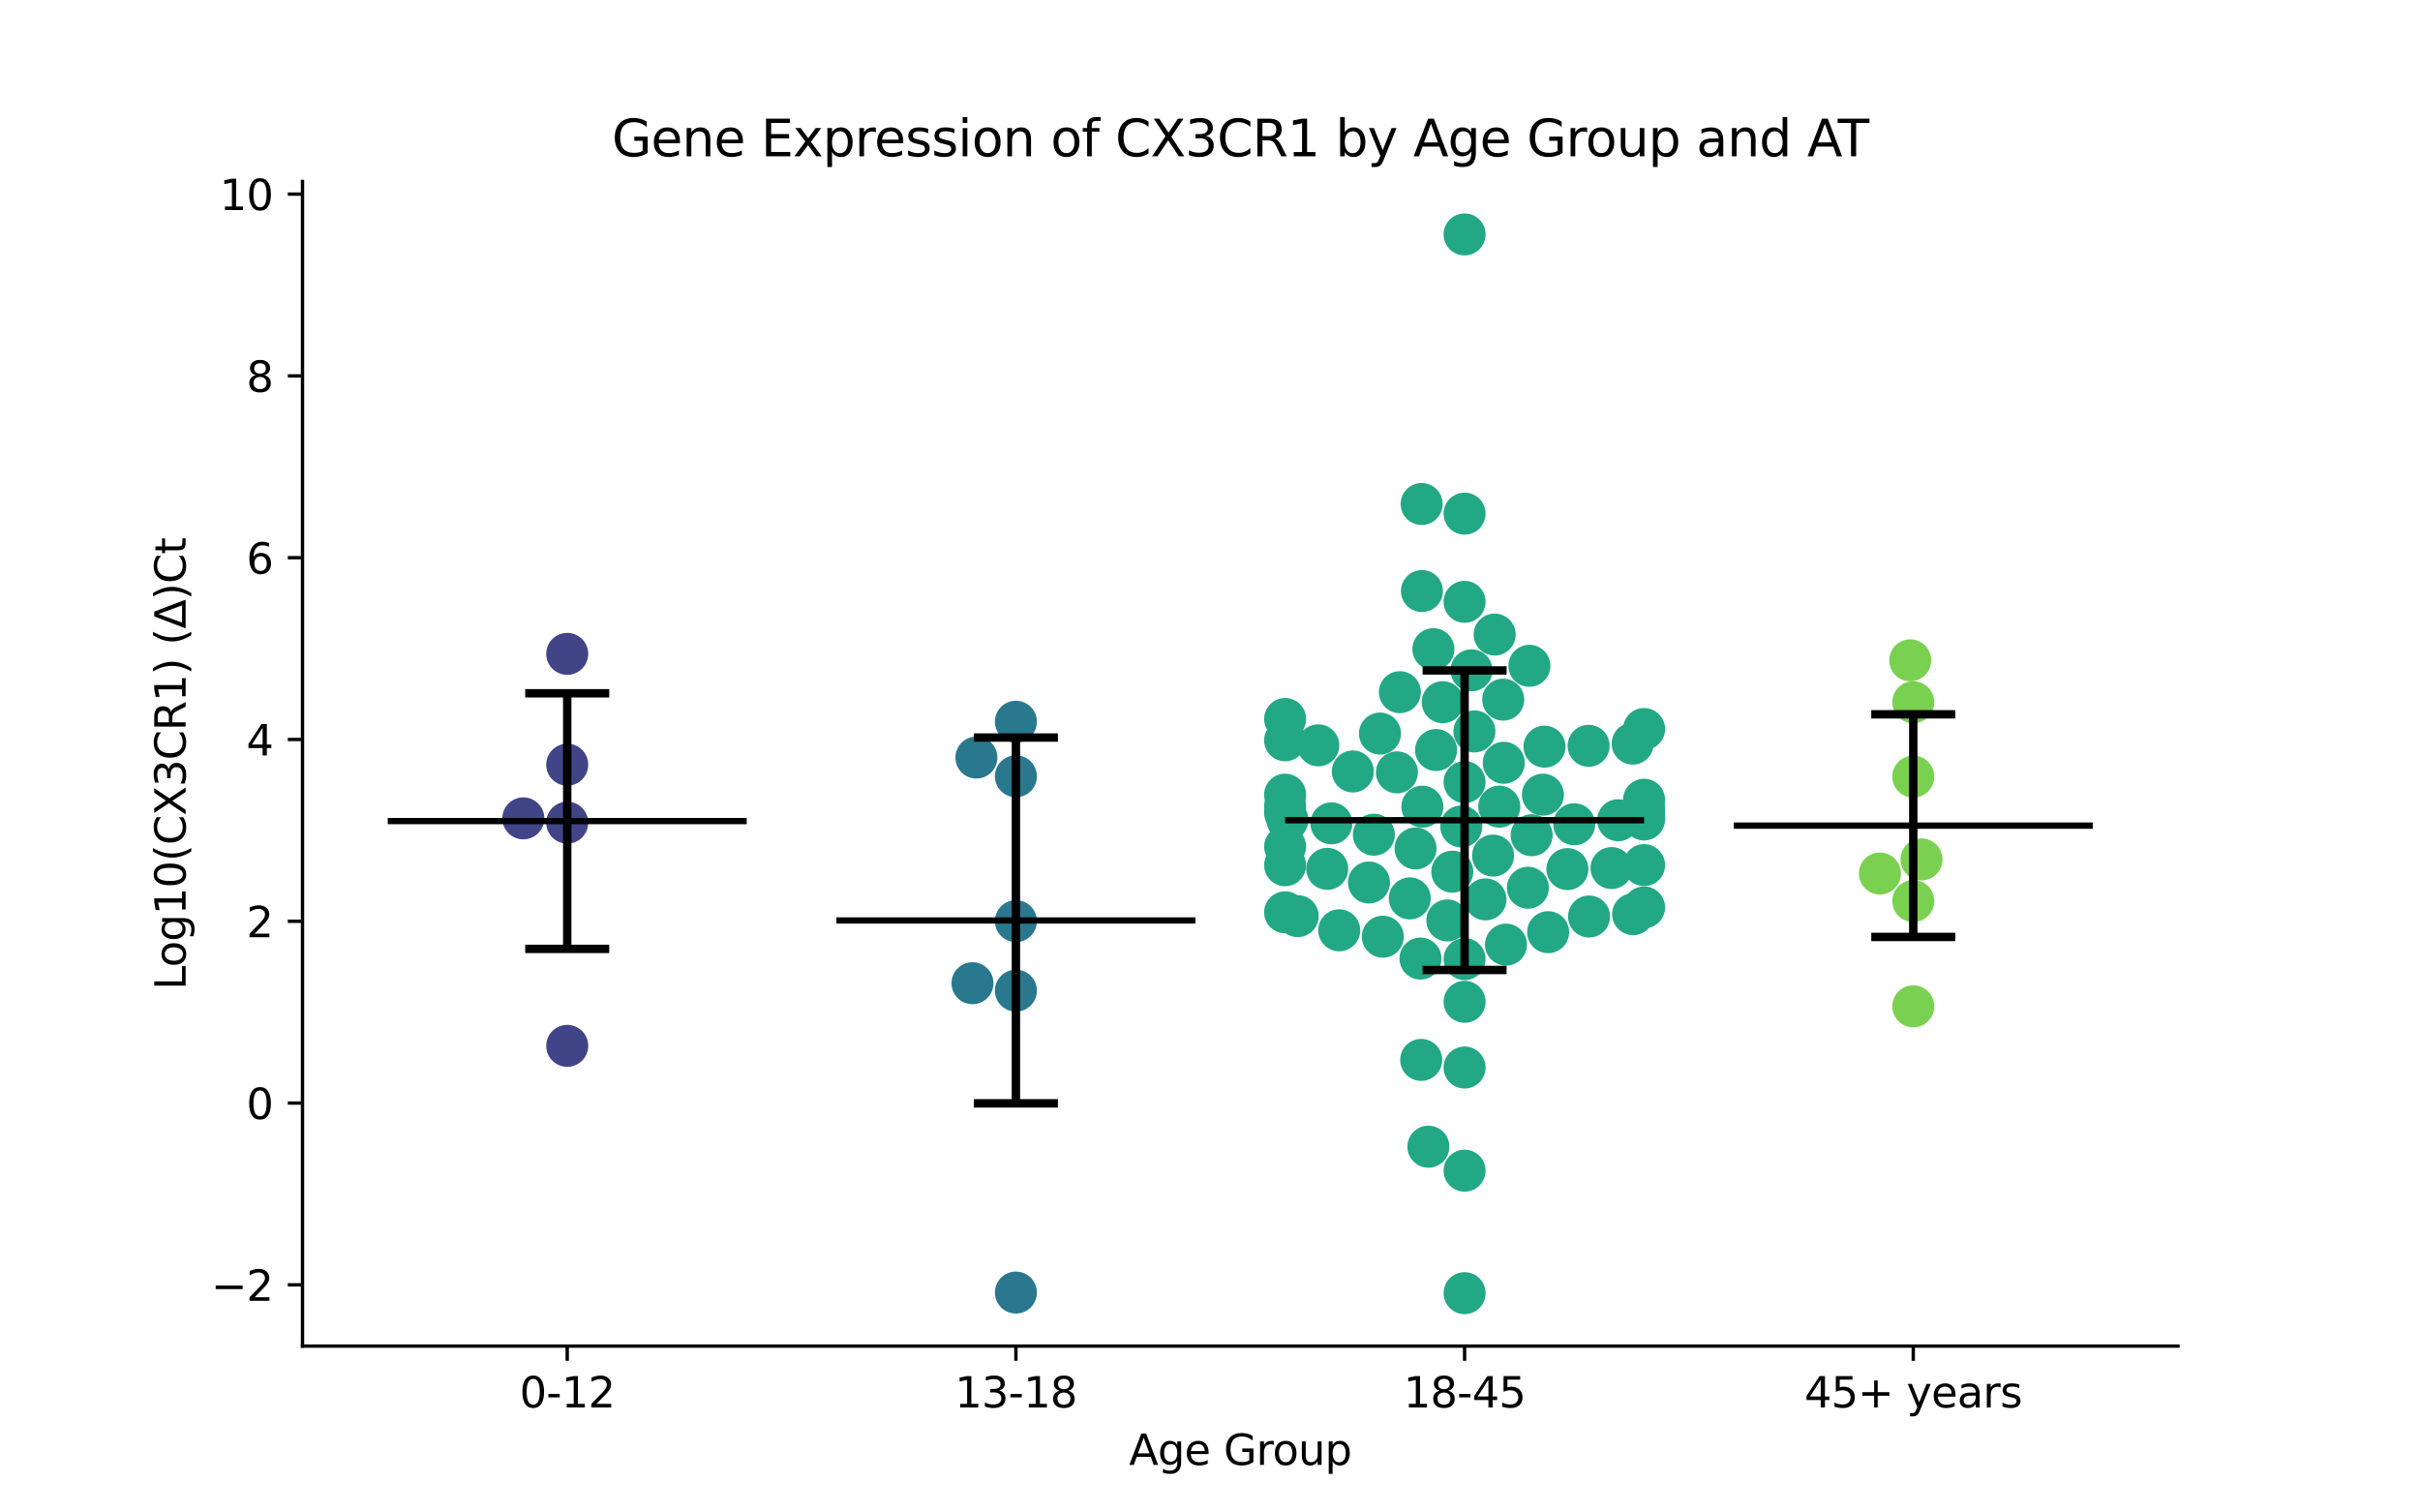 <?xml version="1.0" encoding="utf-8" standalone="no"?>
<!DOCTYPE svg PUBLIC "-//W3C//DTD SVG 1.1//EN"
  "http://www.w3.org/Graphics/SVG/1.1/DTD/svg11.dtd">
<svg xmlns:xlink="http://www.w3.org/1999/xlink" width="576pt" height="360pt" viewBox="0 0 576 360" xmlns="http://www.w3.org/2000/svg" version="1.1">
 <defs>
  <style type="text/css">*{stroke-linejoin: round; stroke-linecap: butt}</style>
 </defs>
 <g id="figure_1">
  <g id="patch_1">
   <path d="M 0 360 
L 576 360 
L 576 0 
L 0 0 
z
" style="fill: #ffffff"/>
  </g>
  <g id="axes_1">
   <g id="patch_2">
    <path d="M 72 320.4 
L 518.4 320.4 
L 518.4 43.2 
L 72 43.2 
z
" style="fill: #ffffff"/>
   </g>
   <g id="PathCollection_1">
    <defs>
     <path id="C0_0_4295d389d0" d="M 0 5 
C 1.326 5 2.598 4.473 3.536 3.536 
C 4.473 2.598 5 1.326 5 -0 
C 5 -1.326 4.473 -2.598 3.536 -3.536 
C 2.598 -4.473 1.326 -5 0 -5 
C -1.326 -5 -2.598 -4.473 -3.536 -3.536 
C -4.473 -2.598 -5 -1.326 -5 0 
C -5 1.326 -4.473 2.598 -3.536 3.536 
C -2.598 4.473 -1.326 5 0 5 
z
"/>
    </defs>
    <g clip-path="url(#p982d04ccb7)">
     <use xlink:href="#C0_0_4295d389d0" x="135.009" y="155.632" style="fill: #414487"/>
    </g>
    <g clip-path="url(#p982d04ccb7)">
     <use xlink:href="#C0_0_4295d389d0" x="135.009" y="195.805" style="fill: #414487"/>
    </g>
    <g clip-path="url(#p982d04ccb7)">
     <use xlink:href="#C0_0_4295d389d0" x="135.009" y="182.01" style="fill: #414487"/>
    </g>
    <g clip-path="url(#p982d04ccb7)">
     <use xlink:href="#C0_0_4295d389d0" x="124.563" y="194.786" style="fill: #414487"/>
    </g>
    <g clip-path="url(#p982d04ccb7)">
     <use xlink:href="#C0_0_4295d389d0" x="135.009" y="248.935" style="fill: #414487"/>
    </g>
   </g>
   <g id="PathCollection_2">
    <defs>
     <path id="C1_0_c0cb502e8e" d="M 0 5 
C 1.326 5 2.598 4.473 3.536 3.536 
C 4.473 2.598 5 1.326 5 -0 
C 5 -1.326 4.473 -2.598 3.536 -3.536 
C 2.598 -4.473 1.326 -5 0 -5 
C -1.326 -5 -2.598 -4.473 -3.536 -3.536 
C -4.473 -2.598 -5 -1.326 -5 0 
C -5 1.326 -4.473 2.598 -3.536 3.536 
C -2.598 4.473 -1.326 5 0 5 
z
"/>
    </defs>
    <g clip-path="url(#p982d04ccb7)">
     <use xlink:href="#C1_0_c0cb502e8e" x="241.803" y="184.77" style="fill: #2a788e"/>
    </g>
    <g clip-path="url(#p982d04ccb7)">
     <use xlink:href="#C1_0_c0cb502e8e" x="241.803" y="307.655" style="fill: #2a788e"/>
    </g>
    <g clip-path="url(#p982d04ccb7)">
     <use xlink:href="#C1_0_c0cb502e8e" x="241.803" y="219.25" style="fill: #2a788e"/>
    </g>
    <g clip-path="url(#p982d04ccb7)">
     <use xlink:href="#C1_0_c0cb502e8e" x="231.469" y="234.023" style="fill: #2a788e"/>
    </g>
    <g clip-path="url(#p982d04ccb7)">
     <use xlink:href="#C1_0_c0cb502e8e" x="241.803" y="235.794" style="fill: #2a788e"/>
    </g>
    <g clip-path="url(#p982d04ccb7)">
     <use xlink:href="#C1_0_c0cb502e8e" x="232.403" y="180.315" style="fill: #2a788e"/>
    </g>
    <g clip-path="url(#p982d04ccb7)">
     <use xlink:href="#C1_0_c0cb502e8e" x="241.803" y="171.789" style="fill: #2a788e"/>
    </g>
   </g>
   <g id="PathCollection_3">
    <defs>
     <path id="C2_0_1d113f0544" d="M 0 5 
C 1.326 5 2.598 4.473 3.536 3.536 
C 4.473 2.598 5 1.326 5 -0 
C 5 -1.326 4.473 -2.598 3.536 -3.536 
C 2.598 -4.473 1.326 -5 0 -5 
C -1.326 -5 -2.598 -4.473 -3.536 -3.536 
C -4.473 -2.598 -5 -1.326 -5 0 
C -5 1.326 -4.473 2.598 -3.536 3.536 
C -2.598 4.473 -1.326 5 0 5 
z
"/>
    </defs>
    <g clip-path="url(#p982d04ccb7)">
     <use xlink:href="#C2_0_1d113f0544" x="343.394" y="167.133" style="fill: #22a884"/>
    </g>
    <g clip-path="url(#p982d04ccb7)">
     <use xlink:href="#C2_0_1d113f0544" x="348.597" y="307.8" style="fill: #22a884"/>
    </g>
    <g clip-path="url(#p982d04ccb7)">
     <use xlink:href="#C2_0_1d113f0544" x="391.315" y="205.918" style="fill: #22a884"/>
    </g>
    <g clip-path="url(#p982d04ccb7)">
     <use xlink:href="#C2_0_1d113f0544" x="305.879" y="171.134" style="fill: #22a884"/>
    </g>
    <g clip-path="url(#p982d04ccb7)">
     <use xlink:href="#C2_0_1d113f0544" x="348.597" y="55.8" style="fill: #22a884"/>
    </g>
    <g clip-path="url(#p982d04ccb7)">
     <use xlink:href="#C2_0_1d113f0544" x="328.459" y="174.603" style="fill: #22a884"/>
    </g>
    <g clip-path="url(#p982d04ccb7)">
     <use xlink:href="#C2_0_1d113f0544" x="305.879" y="191.835" style="fill: #22a884"/>
    </g>
    <g clip-path="url(#p982d04ccb7)">
     <use xlink:href="#C2_0_1d113f0544" x="350.237" y="159.549" style="fill: #22a884"/>
    </g>
    <g clip-path="url(#p982d04ccb7)">
     <use xlink:href="#C2_0_1d113f0544" x="338.378" y="119.961" style="fill: #22a884"/>
    </g>
    <g clip-path="url(#p982d04ccb7)">
     <use xlink:href="#C2_0_1d113f0544" x="313.771" y="177.404" style="fill: #22a884"/>
    </g>
    <g clip-path="url(#p982d04ccb7)">
     <use xlink:href="#C2_0_1d113f0544" x="306.429" y="195.151" style="fill: #22a884"/>
    </g>
    <g clip-path="url(#p982d04ccb7)">
     <use xlink:href="#C2_0_1d113f0544" x="338.549" y="192.005" style="fill: #22a884"/>
    </g>
    <g clip-path="url(#p982d04ccb7)">
     <use xlink:href="#C2_0_1d113f0544" x="391.315" y="173.524" style="fill: #22a884"/>
    </g>
    <g clip-path="url(#p982d04ccb7)">
     <use xlink:href="#C2_0_1d113f0544" x="321.994" y="183.622" style="fill: #22a884"/>
    </g>
    <g clip-path="url(#p982d04ccb7)">
     <use xlink:href="#C2_0_1d113f0544" x="339.976" y="272.936" style="fill: #22a884"/>
    </g>
    <g clip-path="url(#p982d04ccb7)">
     <use xlink:href="#C2_0_1d113f0544" x="325.832" y="210.054" style="fill: #22a884"/>
    </g>
    <g clip-path="url(#p982d04ccb7)">
     <use xlink:href="#C2_0_1d113f0544" x="327.003" y="198.674" style="fill: #22a884"/>
    </g>
    <g clip-path="url(#p982d04ccb7)">
     <use xlink:href="#C2_0_1d113f0544" x="373.07" y="206.86" style="fill: #22a884"/>
    </g>
    <g clip-path="url(#p982d04ccb7)">
     <use xlink:href="#C2_0_1d113f0544" x="364.022" y="158.475" style="fill: #22a884"/>
    </g>
    <g clip-path="url(#p982d04ccb7)">
     <use xlink:href="#C2_0_1d113f0544" x="350.932" y="174.095" style="fill: #22a884"/>
    </g>
    <g clip-path="url(#p982d04ccb7)">
     <use xlink:href="#C2_0_1d113f0544" x="385.144" y="195.232" style="fill: #22a884"/>
    </g>
    <g clip-path="url(#p982d04ccb7)">
     <use xlink:href="#C2_0_1d113f0544" x="318.758" y="221.427" style="fill: #22a884"/>
    </g>
    <g clip-path="url(#p982d04ccb7)">
     <use xlink:href="#C2_0_1d113f0544" x="391.315" y="190.354" style="fill: #22a884"/>
    </g>
    <g clip-path="url(#p982d04ccb7)">
     <use xlink:href="#C2_0_1d113f0544" x="305.879" y="176.204" style="fill: #22a884"/>
    </g>
    <g clip-path="url(#p982d04ccb7)">
     <use xlink:href="#C2_0_1d113f0544" x="378.224" y="218.147" style="fill: #22a884"/>
    </g>
    <g clip-path="url(#p982d04ccb7)">
     <use xlink:href="#C2_0_1d113f0544" x="335.553" y="213.834" style="fill: #22a884"/>
    </g>
    <g clip-path="url(#p982d04ccb7)">
     <use xlink:href="#C2_0_1d113f0544" x="357.923" y="181.556" style="fill: #22a884"/>
    </g>
    <g clip-path="url(#p982d04ccb7)">
     <use xlink:href="#C2_0_1d113f0544" x="348.597" y="278.645" style="fill: #22a884"/>
    </g>
    <g clip-path="url(#p982d04ccb7)">
     <use xlink:href="#C2_0_1d113f0544" x="378.116" y="177.516" style="fill: #22a884"/>
    </g>
    <g clip-path="url(#p982d04ccb7)">
     <use xlink:href="#C2_0_1d113f0544" x="348.597" y="254.09" style="fill: #22a884"/>
    </g>
    <g clip-path="url(#p982d04ccb7)">
     <use xlink:href="#C2_0_1d113f0544" x="341.807" y="178.523" style="fill: #22a884"/>
    </g>
    <g clip-path="url(#p982d04ccb7)">
     <use xlink:href="#C2_0_1d113f0544" x="338.271" y="252.276" style="fill: #22a884"/>
    </g>
    <g clip-path="url(#p982d04ccb7)">
     <use xlink:href="#C2_0_1d113f0544" x="305.879" y="189.143" style="fill: #22a884"/>
    </g>
    <g clip-path="url(#p982d04ccb7)">
     <use xlink:href="#C2_0_1d113f0544" x="348.597" y="122.257" style="fill: #22a884"/>
    </g>
    <g clip-path="url(#p982d04ccb7)">
     <use xlink:href="#C2_0_1d113f0544" x="348.597" y="238.45" style="fill: #22a884"/>
    </g>
    <g clip-path="url(#p982d04ccb7)">
     <use xlink:href="#C2_0_1d113f0544" x="344.489" y="219.086" style="fill: #22a884"/>
    </g>
    <g clip-path="url(#p982d04ccb7)">
     <use xlink:href="#C2_0_1d113f0544" x="367.236" y="189.143" style="fill: #22a884"/>
    </g>
    <g clip-path="url(#p982d04ccb7)">
     <use xlink:href="#C2_0_1d113f0544" x="357.792" y="166.524" style="fill: #22a884"/>
    </g>
    <g clip-path="url(#p982d04ccb7)">
     <use xlink:href="#C2_0_1d113f0544" x="355.754" y="151.04" style="fill: #22a884"/>
    </g>
    <g clip-path="url(#p982d04ccb7)">
     <use xlink:href="#C2_0_1d113f0544" x="391.315" y="192.545" style="fill: #22a884"/>
    </g>
    <g clip-path="url(#p982d04ccb7)">
     <use xlink:href="#C2_0_1d113f0544" x="338.448" y="140.684" style="fill: #22a884"/>
    </g>
    <g clip-path="url(#p982d04ccb7)">
     <use xlink:href="#C2_0_1d113f0544" x="391.315" y="215.986" style="fill: #22a884"/>
    </g>
    <g clip-path="url(#p982d04ccb7)">
     <use xlink:href="#C2_0_1d113f0544" x="305.879" y="205.941" style="fill: #22a884"/>
    </g>
    <g clip-path="url(#p982d04ccb7)">
     <use xlink:href="#C2_0_1d113f0544" x="348.597" y="186.15" style="fill: #22a884"/>
    </g>
    <g clip-path="url(#p982d04ccb7)">
     <use xlink:href="#C2_0_1d113f0544" x="333.196" y="164.752" style="fill: #22a884"/>
    </g>
    <g clip-path="url(#p982d04ccb7)">
     <use xlink:href="#C2_0_1d113f0544" x="367.618" y="177.716" style="fill: #22a884"/>
    </g>
    <g clip-path="url(#p982d04ccb7)">
     <use xlink:href="#C2_0_1d113f0544" x="358.453" y="224.839" style="fill: #22a884"/>
    </g>
    <g clip-path="url(#p982d04ccb7)">
     <use xlink:href="#C2_0_1d113f0544" x="305.879" y="201.523" style="fill: #22a884"/>
    </g>
    <g clip-path="url(#p982d04ccb7)">
     <use xlink:href="#C2_0_1d113f0544" x="341.168" y="154.509" style="fill: #22a884"/>
    </g>
    <g clip-path="url(#p982d04ccb7)">
     <use xlink:href="#C2_0_1d113f0544" x="364.557" y="198.798" style="fill: #22a884"/>
    </g>
    <g clip-path="url(#p982d04ccb7)">
     <use xlink:href="#C2_0_1d113f0544" x="348.597" y="143.246" style="fill: #22a884"/>
    </g>
    <g clip-path="url(#p982d04ccb7)">
     <use xlink:href="#C2_0_1d113f0544" x="388.602" y="176.989" style="fill: #22a884"/>
    </g>
    <g clip-path="url(#p982d04ccb7)">
     <use xlink:href="#C2_0_1d113f0544" x="374.692" y="196.185" style="fill: #22a884"/>
    </g>
    <g clip-path="url(#p982d04ccb7)">
     <use xlink:href="#C2_0_1d113f0544" x="338.098" y="228.161" style="fill: #22a884"/>
    </g>
    <g clip-path="url(#p982d04ccb7)">
     <use xlink:href="#C2_0_1d113f0544" x="305.879" y="193.508" style="fill: #22a884"/>
    </g>
    <g clip-path="url(#p982d04ccb7)">
     <use xlink:href="#C2_0_1d113f0544" x="308.874" y="218.052" style="fill: #22a884"/>
    </g>
    <g clip-path="url(#p982d04ccb7)">
     <use xlink:href="#C2_0_1d113f0544" x="388.708" y="217.594" style="fill: #22a884"/>
    </g>
    <g clip-path="url(#p982d04ccb7)">
     <use xlink:href="#C2_0_1d113f0544" x="355.375" y="203.65" style="fill: #22a884"/>
    </g>
    <g clip-path="url(#p982d04ccb7)">
     <use xlink:href="#C2_0_1d113f0544" x="391.315" y="193.749" style="fill: #22a884"/>
    </g>
    <g clip-path="url(#p982d04ccb7)">
     <use xlink:href="#C2_0_1d113f0544" x="391.315" y="195.046" style="fill: #22a884"/>
    </g>
    <g clip-path="url(#p982d04ccb7)">
     <use xlink:href="#C2_0_1d113f0544" x="368.481" y="221.876" style="fill: #22a884"/>
    </g>
    <g clip-path="url(#p982d04ccb7)">
     <use xlink:href="#C2_0_1d113f0544" x="316.894" y="195.972" style="fill: #22a884"/>
    </g>
    <g clip-path="url(#p982d04ccb7)">
     <use xlink:href="#C2_0_1d113f0544" x="305.879" y="217.15" style="fill: #22a884"/>
    </g>
    <g clip-path="url(#p982d04ccb7)">
     <use xlink:href="#C2_0_1d113f0544" x="347.812" y="196.713" style="fill: #22a884"/>
    </g>
    <g clip-path="url(#p982d04ccb7)">
     <use xlink:href="#C2_0_1d113f0544" x="332.492" y="183.836" style="fill: #22a884"/>
    </g>
    <g clip-path="url(#p982d04ccb7)">
     <use xlink:href="#C2_0_1d113f0544" x="345.674" y="207.474" style="fill: #22a884"/>
    </g>
    <g clip-path="url(#p982d04ccb7)">
     <use xlink:href="#C2_0_1d113f0544" x="329.135" y="222.951" style="fill: #22a884"/>
    </g>
    <g clip-path="url(#p982d04ccb7)">
     <use xlink:href="#C2_0_1d113f0544" x="348.597" y="228.288" style="fill: #22a884"/>
    </g>
    <g clip-path="url(#p982d04ccb7)">
     <use xlink:href="#C2_0_1d113f0544" x="363.659" y="211.296" style="fill: #22a884"/>
    </g>
    <g clip-path="url(#p982d04ccb7)">
     <use xlink:href="#C2_0_1d113f0544" x="383.566" y="206.615" style="fill: #22a884"/>
    </g>
    <g clip-path="url(#p982d04ccb7)">
     <use xlink:href="#C2_0_1d113f0544" x="315.903" y="206.802" style="fill: #22a884"/>
    </g>
    <g clip-path="url(#p982d04ccb7)">
     <use xlink:href="#C2_0_1d113f0544" x="356.851" y="192.005" style="fill: #22a884"/>
    </g>
    <g clip-path="url(#p982d04ccb7)">
     <use xlink:href="#C2_0_1d113f0544" x="336.926" y="201.943" style="fill: #22a884"/>
    </g>
    <g clip-path="url(#p982d04ccb7)">
     <use xlink:href="#C2_0_1d113f0544" x="353.57" y="214.066" style="fill: #22a884"/>
    </g>
   </g>
   <g id="PathCollection_4">
    <defs>
     <path id="C3_0_ccc962a23f" d="M 0 5 
C 1.326 5 2.598 4.473 3.536 3.536 
C 4.473 2.598 5 1.326 5 -0 
C 5 -1.326 4.473 -2.598 3.536 -3.536 
C 2.598 -4.473 1.326 -5 0 -5 
C -1.326 -5 -2.598 -4.473 -3.536 -3.536 
C -4.473 -2.598 -5 -1.326 -5 0 
C -5 1.326 -4.473 2.598 -3.536 3.536 
C -2.598 4.473 -1.326 5 0 5 
z
"/>
    </defs>
    <g clip-path="url(#p982d04ccb7)">
     <use xlink:href="#C3_0_ccc962a23f" x="454.668" y="157.169" style="fill: #7ad151"/>
    </g>
    <g clip-path="url(#p982d04ccb7)">
     <use xlink:href="#C3_0_ccc962a23f" x="455.391" y="214.462" style="fill: #7ad151"/>
    </g>
    <g clip-path="url(#p982d04ccb7)">
     <use xlink:href="#C3_0_ccc962a23f" x="447.458" y="207.911" style="fill: #7ad151"/>
    </g>
    <g clip-path="url(#p982d04ccb7)">
     <use xlink:href="#C3_0_ccc962a23f" x="455.391" y="167.146" style="fill: #7ad151"/>
    </g>
    <g clip-path="url(#p982d04ccb7)">
     <use xlink:href="#C3_0_ccc962a23f" x="455.391" y="184.852" style="fill: #7ad151"/>
    </g>
    <g clip-path="url(#p982d04ccb7)">
     <use xlink:href="#C3_0_ccc962a23f" x="457.35" y="204.558" style="fill: #7ad151"/>
    </g>
    <g clip-path="url(#p982d04ccb7)">
     <use xlink:href="#C3_0_ccc962a23f" x="455.391" y="239.524" style="fill: #7ad151"/>
    </g>
   </g>
   <g id="matplotlib.axis_1">
    <g id="xtick_1">
     <g id="line2d_1">
      <defs>
       <path id="m6345588913" d="M 0 0 
L 0 3.5 
" style="stroke: #000000; stroke-width: 0.8"/>
      </defs>
      <g>
       <use xlink:href="#m6345588913" x="135.009" y="320.4" style="stroke: #000000; stroke-width: 0.8"/>
      </g>
     </g>
     <g id="text_1">
      <!-- 0-12 -->
      <g transform="translate(123.661 334.998) scale(0.1 -0.1)">
       <defs>
        <path id="DejaVuSans-30" d="M 2034 4250 
Q 1547 4250 1301 3770 
Q 1056 3291 1056 2328 
Q 1056 1369 1301 889 
Q 1547 409 2034 409 
Q 2525 409 2770 889 
Q 3016 1369 3016 2328 
Q 3016 3291 2770 3770 
Q 2525 4250 2034 4250 
z
M 2034 4750 
Q 2819 4750 3233 4129 
Q 3647 3509 3647 2328 
Q 3647 1150 3233 529 
Q 2819 -91 2034 -91 
Q 1250 -91 836 529 
Q 422 1150 422 2328 
Q 422 3509 836 4129 
Q 1250 4750 2034 4750 
z
" transform="scale(0.016)"/>
        <path id="DejaVuSans-2d" d="M 313 2009 
L 1997 2009 
L 1997 1497 
L 313 1497 
L 313 2009 
z
" transform="scale(0.016)"/>
        <path id="DejaVuSans-31" d="M 794 531 
L 1825 531 
L 1825 4091 
L 703 3866 
L 703 4441 
L 1819 4666 
L 2450 4666 
L 2450 531 
L 3481 531 
L 3481 0 
L 794 0 
L 794 531 
z
" transform="scale(0.016)"/>
        <path id="DejaVuSans-32" d="M 1228 531 
L 3431 531 
L 3431 0 
L 469 0 
L 469 531 
Q 828 903 1448 1529 
Q 2069 2156 2228 2338 
Q 2531 2678 2651 2914 
Q 2772 3150 2772 3378 
Q 2772 3750 2511 3984 
Q 2250 4219 1831 4219 
Q 1534 4219 1204 4116 
Q 875 4013 500 3803 
L 500 4441 
Q 881 4594 1212 4672 
Q 1544 4750 1819 4750 
Q 2544 4750 2975 4387 
Q 3406 4025 3406 3419 
Q 3406 3131 3298 2873 
Q 3191 2616 2906 2266 
Q 2828 2175 2409 1742 
Q 1991 1309 1228 531 
z
" transform="scale(0.016)"/>
       </defs>
       <use xlink:href="#DejaVuSans-30"/>
       <use xlink:href="#DejaVuSans-2d" x="63.623"/>
       <use xlink:href="#DejaVuSans-31" x="99.707"/>
       <use xlink:href="#DejaVuSans-32" x="163.33"/>
      </g>
     </g>
    </g>
    <g id="xtick_2">
     <g id="line2d_2">
      <g>
       <use xlink:href="#m6345588913" x="241.803" y="320.4" style="stroke: #000000; stroke-width: 0.8"/>
      </g>
     </g>
     <g id="text_2">
      <!-- 13-18 -->
      <g transform="translate(227.274 334.998) scale(0.1 -0.1)">
       <defs>
        <path id="DejaVuSans-33" d="M 2597 2516 
Q 3050 2419 3304 2112 
Q 3559 1806 3559 1356 
Q 3559 666 3084 287 
Q 2609 -91 1734 -91 
Q 1441 -91 1130 -33 
Q 819 25 488 141 
L 488 750 
Q 750 597 1062 519 
Q 1375 441 1716 441 
Q 2309 441 2620 675 
Q 2931 909 2931 1356 
Q 2931 1769 2642 2001 
Q 2353 2234 1838 2234 
L 1294 2234 
L 1294 2753 
L 1863 2753 
Q 2328 2753 2575 2939 
Q 2822 3125 2822 3475 
Q 2822 3834 2567 4026 
Q 2313 4219 1838 4219 
Q 1578 4219 1281 4162 
Q 984 4106 628 3988 
L 628 4550 
Q 988 4650 1302 4700 
Q 1616 4750 1894 4750 
Q 2613 4750 3031 4423 
Q 3450 4097 3450 3541 
Q 3450 3153 3228 2886 
Q 3006 2619 2597 2516 
z
" transform="scale(0.016)"/>
        <path id="DejaVuSans-38" d="M 2034 2216 
Q 1584 2216 1326 1975 
Q 1069 1734 1069 1313 
Q 1069 891 1326 650 
Q 1584 409 2034 409 
Q 2484 409 2743 651 
Q 3003 894 3003 1313 
Q 3003 1734 2745 1975 
Q 2488 2216 2034 2216 
z
M 1403 2484 
Q 997 2584 770 2862 
Q 544 3141 544 3541 
Q 544 4100 942 4425 
Q 1341 4750 2034 4750 
Q 2731 4750 3128 4425 
Q 3525 4100 3525 3541 
Q 3525 3141 3298 2862 
Q 3072 2584 2669 2484 
Q 3125 2378 3379 2068 
Q 3634 1759 3634 1313 
Q 3634 634 3220 271 
Q 2806 -91 2034 -91 
Q 1263 -91 848 271 
Q 434 634 434 1313 
Q 434 1759 690 2068 
Q 947 2378 1403 2484 
z
M 1172 3481 
Q 1172 3119 1398 2916 
Q 1625 2713 2034 2713 
Q 2441 2713 2670 2916 
Q 2900 3119 2900 3481 
Q 2900 3844 2670 4047 
Q 2441 4250 2034 4250 
Q 1625 4250 1398 4047 
Q 1172 3844 1172 3481 
z
" transform="scale(0.016)"/>
       </defs>
       <use xlink:href="#DejaVuSans-31"/>
       <use xlink:href="#DejaVuSans-33" x="63.623"/>
       <use xlink:href="#DejaVuSans-2d" x="127.246"/>
       <use xlink:href="#DejaVuSans-31" x="163.33"/>
       <use xlink:href="#DejaVuSans-38" x="226.953"/>
      </g>
     </g>
    </g>
    <g id="xtick_3">
     <g id="line2d_3">
      <g>
       <use xlink:href="#m6345588913" x="348.597" y="320.4" style="stroke: #000000; stroke-width: 0.8"/>
      </g>
     </g>
     <g id="text_3">
      <!-- 18-45 -->
      <g transform="translate(334.068 334.998) scale(0.1 -0.1)">
       <defs>
        <path id="DejaVuSans-34" d="M 2419 4116 
L 825 1625 
L 2419 1625 
L 2419 4116 
z
M 2253 4666 
L 3047 4666 
L 3047 1625 
L 3713 1625 
L 3713 1100 
L 3047 1100 
L 3047 0 
L 2419 0 
L 2419 1100 
L 313 1100 
L 313 1709 
L 2253 4666 
z
" transform="scale(0.016)"/>
        <path id="DejaVuSans-35" d="M 691 4666 
L 3169 4666 
L 3169 4134 
L 1269 4134 
L 1269 2991 
Q 1406 3038 1543 3061 
Q 1681 3084 1819 3084 
Q 2600 3084 3056 2656 
Q 3513 2228 3513 1497 
Q 3513 744 3044 326 
Q 2575 -91 1722 -91 
Q 1428 -91 1123 -41 
Q 819 9 494 109 
L 494 744 
Q 775 591 1075 516 
Q 1375 441 1709 441 
Q 2250 441 2565 725 
Q 2881 1009 2881 1497 
Q 2881 1984 2565 2268 
Q 2250 2553 1709 2553 
Q 1456 2553 1204 2497 
Q 953 2441 691 2322 
L 691 4666 
z
" transform="scale(0.016)"/>
       </defs>
       <use xlink:href="#DejaVuSans-31"/>
       <use xlink:href="#DejaVuSans-38" x="63.623"/>
       <use xlink:href="#DejaVuSans-2d" x="127.246"/>
       <use xlink:href="#DejaVuSans-34" x="163.33"/>
       <use xlink:href="#DejaVuSans-35" x="226.953"/>
      </g>
     </g>
    </g>
    <g id="xtick_4">
     <g id="line2d_4">
      <g>
       <use xlink:href="#m6345588913" x="455.391" y="320.4" style="stroke: #000000; stroke-width: 0.8"/>
      </g>
     </g>
     <g id="text_4">
      <!-- 45+ years -->
      <g transform="translate(429.49 334.998) scale(0.1 -0.1)">
       <defs>
        <path id="DejaVuSans-2b" d="M 2944 4013 
L 2944 2272 
L 4684 2272 
L 4684 1741 
L 2944 1741 
L 2944 0 
L 2419 0 
L 2419 1741 
L 678 1741 
L 678 2272 
L 2419 2272 
L 2419 4013 
L 2944 4013 
z
" transform="scale(0.016)"/>
        <path id="DejaVuSans-20" transform="scale(0.016)"/>
        <path id="DejaVuSans-79" d="M 2059 -325 
Q 1816 -950 1584 -1140 
Q 1353 -1331 966 -1331 
L 506 -1331 
L 506 -850 
L 844 -850 
Q 1081 -850 1212 -737 
Q 1344 -625 1503 -206 
L 1606 56 
L 191 3500 
L 800 3500 
L 1894 763 
L 2988 3500 
L 3597 3500 
L 2059 -325 
z
" transform="scale(0.016)"/>
        <path id="DejaVuSans-65" d="M 3597 1894 
L 3597 1613 
L 953 1613 
Q 991 1019 1311 708 
Q 1631 397 2203 397 
Q 2534 397 2845 478 
Q 3156 559 3463 722 
L 3463 178 
Q 3153 47 2828 -22 
Q 2503 -91 2169 -91 
Q 1331 -91 842 396 
Q 353 884 353 1716 
Q 353 2575 817 3079 
Q 1281 3584 2069 3584 
Q 2775 3584 3186 3129 
Q 3597 2675 3597 1894 
z
M 3022 2063 
Q 3016 2534 2758 2815 
Q 2500 3097 2075 3097 
Q 1594 3097 1305 2825 
Q 1016 2553 972 2059 
L 3022 2063 
z
" transform="scale(0.016)"/>
        <path id="DejaVuSans-61" d="M 2194 1759 
Q 1497 1759 1228 1600 
Q 959 1441 959 1056 
Q 959 750 1161 570 
Q 1363 391 1709 391 
Q 2188 391 2477 730 
Q 2766 1069 2766 1631 
L 2766 1759 
L 2194 1759 
z
M 3341 1997 
L 3341 0 
L 2766 0 
L 2766 531 
Q 2569 213 2275 61 
Q 1981 -91 1556 -91 
Q 1019 -91 701 211 
Q 384 513 384 1019 
Q 384 1609 779 1909 
Q 1175 2209 1959 2209 
L 2766 2209 
L 2766 2266 
Q 2766 2663 2505 2880 
Q 2244 3097 1772 3097 
Q 1472 3097 1187 3025 
Q 903 2953 641 2809 
L 641 3341 
Q 956 3463 1253 3523 
Q 1550 3584 1831 3584 
Q 2591 3584 2966 3190 
Q 3341 2797 3341 1997 
z
" transform="scale(0.016)"/>
        <path id="DejaVuSans-72" d="M 2631 2963 
Q 2534 3019 2420 3045 
Q 2306 3072 2169 3072 
Q 1681 3072 1420 2755 
Q 1159 2438 1159 1844 
L 1159 0 
L 581 0 
L 581 3500 
L 1159 3500 
L 1159 2956 
Q 1341 3275 1631 3429 
Q 1922 3584 2338 3584 
Q 2397 3584 2469 3576 
Q 2541 3569 2628 3553 
L 2631 2963 
z
" transform="scale(0.016)"/>
        <path id="DejaVuSans-73" d="M 2834 3397 
L 2834 2853 
Q 2591 2978 2328 3040 
Q 2066 3103 1784 3103 
Q 1356 3103 1142 2972 
Q 928 2841 928 2578 
Q 928 2378 1081 2264 
Q 1234 2150 1697 2047 
L 1894 2003 
Q 2506 1872 2764 1633 
Q 3022 1394 3022 966 
Q 3022 478 2636 193 
Q 2250 -91 1575 -91 
Q 1294 -91 989 -36 
Q 684 19 347 128 
L 347 722 
Q 666 556 975 473 
Q 1284 391 1588 391 
Q 1994 391 2212 530 
Q 2431 669 2431 922 
Q 2431 1156 2273 1281 
Q 2116 1406 1581 1522 
L 1381 1569 
Q 847 1681 609 1914 
Q 372 2147 372 2553 
Q 372 3047 722 3315 
Q 1072 3584 1716 3584 
Q 2034 3584 2315 3537 
Q 2597 3491 2834 3397 
z
" transform="scale(0.016)"/>
       </defs>
       <use xlink:href="#DejaVuSans-34"/>
       <use xlink:href="#DejaVuSans-35" x="63.623"/>
       <use xlink:href="#DejaVuSans-2b" x="127.246"/>
       <use xlink:href="#DejaVuSans-20" x="211.035"/>
       <use xlink:href="#DejaVuSans-79" x="242.822"/>
       <use xlink:href="#DejaVuSans-65" x="302.002"/>
       <use xlink:href="#DejaVuSans-61" x="363.525"/>
       <use xlink:href="#DejaVuSans-72" x="424.805"/>
       <use xlink:href="#DejaVuSans-73" x="465.918"/>
      </g>
     </g>
    </g>
    <g id="text_5">
     <!-- Age Group -->
     <g transform="translate(268.72 348.677) scale(0.1 -0.1)">
      <defs>
       <path id="DejaVuSans-41" d="M 2188 4044 
L 1331 1722 
L 3047 1722 
L 2188 4044 
z
M 1831 4666 
L 2547 4666 
L 4325 0 
L 3669 0 
L 3244 1197 
L 1141 1197 
L 716 0 
L 50 0 
L 1831 4666 
z
" transform="scale(0.016)"/>
       <path id="DejaVuSans-67" d="M 2906 1791 
Q 2906 2416 2648 2759 
Q 2391 3103 1925 3103 
Q 1463 3103 1205 2759 
Q 947 2416 947 1791 
Q 947 1169 1205 825 
Q 1463 481 1925 481 
Q 2391 481 2648 825 
Q 2906 1169 2906 1791 
z
M 3481 434 
Q 3481 -459 3084 -895 
Q 2688 -1331 1869 -1331 
Q 1566 -1331 1297 -1286 
Q 1028 -1241 775 -1147 
L 775 -588 
Q 1028 -725 1275 -790 
Q 1522 -856 1778 -856 
Q 2344 -856 2625 -561 
Q 2906 -266 2906 331 
L 2906 616 
Q 2728 306 2450 153 
Q 2172 0 1784 0 
Q 1141 0 747 490 
Q 353 981 353 1791 
Q 353 2603 747 3093 
Q 1141 3584 1784 3584 
Q 2172 3584 2450 3431 
Q 2728 3278 2906 2969 
L 2906 3500 
L 3481 3500 
L 3481 434 
z
" transform="scale(0.016)"/>
       <path id="DejaVuSans-47" d="M 3809 666 
L 3809 1919 
L 2778 1919 
L 2778 2438 
L 4434 2438 
L 4434 434 
Q 4069 175 3628 42 
Q 3188 -91 2688 -91 
Q 1594 -91 976 548 
Q 359 1188 359 2328 
Q 359 3472 976 4111 
Q 1594 4750 2688 4750 
Q 3144 4750 3555 4637 
Q 3966 4525 4313 4306 
L 4313 3634 
Q 3963 3931 3569 4081 
Q 3175 4231 2741 4231 
Q 1884 4231 1454 3753 
Q 1025 3275 1025 2328 
Q 1025 1384 1454 906 
Q 1884 428 2741 428 
Q 3075 428 3337 486 
Q 3600 544 3809 666 
z
" transform="scale(0.016)"/>
       <path id="DejaVuSans-6f" d="M 1959 3097 
Q 1497 3097 1228 2736 
Q 959 2375 959 1747 
Q 959 1119 1226 758 
Q 1494 397 1959 397 
Q 2419 397 2687 759 
Q 2956 1122 2956 1747 
Q 2956 2369 2687 2733 
Q 2419 3097 1959 3097 
z
M 1959 3584 
Q 2709 3584 3137 3096 
Q 3566 2609 3566 1747 
Q 3566 888 3137 398 
Q 2709 -91 1959 -91 
Q 1206 -91 779 398 
Q 353 888 353 1747 
Q 353 2609 779 3096 
Q 1206 3584 1959 3584 
z
" transform="scale(0.016)"/>
       <path id="DejaVuSans-75" d="M 544 1381 
L 544 3500 
L 1119 3500 
L 1119 1403 
Q 1119 906 1312 657 
Q 1506 409 1894 409 
Q 2359 409 2629 706 
Q 2900 1003 2900 1516 
L 2900 3500 
L 3475 3500 
L 3475 0 
L 2900 0 
L 2900 538 
Q 2691 219 2414 64 
Q 2138 -91 1772 -91 
Q 1169 -91 856 284 
Q 544 659 544 1381 
z
M 1991 3584 
L 1991 3584 
z
" transform="scale(0.016)"/>
       <path id="DejaVuSans-70" d="M 1159 525 
L 1159 -1331 
L 581 -1331 
L 581 3500 
L 1159 3500 
L 1159 2969 
Q 1341 3281 1617 3432 
Q 1894 3584 2278 3584 
Q 2916 3584 3314 3078 
Q 3713 2572 3713 1747 
Q 3713 922 3314 415 
Q 2916 -91 2278 -91 
Q 1894 -91 1617 61 
Q 1341 213 1159 525 
z
M 3116 1747 
Q 3116 2381 2855 2742 
Q 2594 3103 2138 3103 
Q 1681 3103 1420 2742 
Q 1159 2381 1159 1747 
Q 1159 1113 1420 752 
Q 1681 391 2138 391 
Q 2594 391 2855 752 
Q 3116 1113 3116 1747 
z
" transform="scale(0.016)"/>
      </defs>
      <use xlink:href="#DejaVuSans-41"/>
      <use xlink:href="#DejaVuSans-67" x="68.408"/>
      <use xlink:href="#DejaVuSans-65" x="131.885"/>
      <use xlink:href="#DejaVuSans-20" x="193.408"/>
      <use xlink:href="#DejaVuSans-47" x="225.195"/>
      <use xlink:href="#DejaVuSans-72" x="302.686"/>
      <use xlink:href="#DejaVuSans-6f" x="341.549"/>
      <use xlink:href="#DejaVuSans-75" x="402.73"/>
      <use xlink:href="#DejaVuSans-70" x="466.109"/>
     </g>
    </g>
   </g>
   <g id="matplotlib.axis_2">
    <g id="ytick_1">
     <g id="line2d_5">
      <defs>
       <path id="m308a69b700" d="M 0 0 
L -3.5 0 
" style="stroke: #000000; stroke-width: 0.8"/>
      </defs>
      <g>
       <use xlink:href="#m308a69b700" x="72" y="305.819" style="stroke: #000000; stroke-width: 0.8"/>
      </g>
     </g>
     <g id="text_6">
      <!-- −2 -->
      <g transform="translate(50.258 309.618) scale(0.1 -0.1)">
       <defs>
        <path id="DejaVuSans-2212" d="M 678 2272 
L 4684 2272 
L 4684 1741 
L 678 1741 
L 678 2272 
z
" transform="scale(0.016)"/>
       </defs>
       <use xlink:href="#DejaVuSans-2212"/>
       <use xlink:href="#DejaVuSans-32" x="83.789"/>
      </g>
     </g>
    </g>
    <g id="ytick_2">
     <g id="line2d_6">
      <g>
       <use xlink:href="#m308a69b700" x="72" y="262.549" style="stroke: #000000; stroke-width: 0.8"/>
      </g>
     </g>
     <g id="text_7">
      <!-- 0 -->
      <g transform="translate(58.638 266.348) scale(0.1 -0.1)">
       <use xlink:href="#DejaVuSans-30"/>
      </g>
     </g>
    </g>
    <g id="ytick_3">
     <g id="line2d_7">
      <g>
       <use xlink:href="#m308a69b700" x="72" y="219.279" style="stroke: #000000; stroke-width: 0.8"/>
      </g>
     </g>
     <g id="text_8">
      <!-- 2 -->
      <g transform="translate(58.638 223.078) scale(0.1 -0.1)">
       <use xlink:href="#DejaVuSans-32"/>
      </g>
     </g>
    </g>
    <g id="ytick_4">
     <g id="line2d_8">
      <g>
       <use xlink:href="#m308a69b700" x="72" y="176.009" style="stroke: #000000; stroke-width: 0.8"/>
      </g>
     </g>
     <g id="text_9">
      <!-- 4 -->
      <g transform="translate(58.638 179.808) scale(0.1 -0.1)">
       <use xlink:href="#DejaVuSans-34"/>
      </g>
     </g>
    </g>
    <g id="ytick_5">
     <g id="line2d_9">
      <g>
       <use xlink:href="#m308a69b700" x="72" y="132.739" style="stroke: #000000; stroke-width: 0.8"/>
      </g>
     </g>
     <g id="text_10">
      <!-- 6 -->
      <g transform="translate(58.638 136.538) scale(0.1 -0.1)">
       <defs>
        <path id="DejaVuSans-36" d="M 2113 2584 
Q 1688 2584 1439 2293 
Q 1191 2003 1191 1497 
Q 1191 994 1439 701 
Q 1688 409 2113 409 
Q 2538 409 2786 701 
Q 3034 994 3034 1497 
Q 3034 2003 2786 2293 
Q 2538 2584 2113 2584 
z
M 3366 4563 
L 3366 3988 
Q 3128 4100 2886 4159 
Q 2644 4219 2406 4219 
Q 1781 4219 1451 3797 
Q 1122 3375 1075 2522 
Q 1259 2794 1537 2939 
Q 1816 3084 2150 3084 
Q 2853 3084 3261 2657 
Q 3669 2231 3669 1497 
Q 3669 778 3244 343 
Q 2819 -91 2113 -91 
Q 1303 -91 875 529 
Q 447 1150 447 2328 
Q 447 3434 972 4092 
Q 1497 4750 2381 4750 
Q 2619 4750 2861 4703 
Q 3103 4656 3366 4563 
z
" transform="scale(0.016)"/>
       </defs>
       <use xlink:href="#DejaVuSans-36"/>
      </g>
     </g>
    </g>
    <g id="ytick_6">
     <g id="line2d_10">
      <g>
       <use xlink:href="#m308a69b700" x="72" y="89.468" style="stroke: #000000; stroke-width: 0.8"/>
      </g>
     </g>
     <g id="text_11">
      <!-- 8 -->
      <g transform="translate(58.638 93.268) scale(0.1 -0.1)">
       <use xlink:href="#DejaVuSans-38"/>
      </g>
     </g>
    </g>
    <g id="ytick_7">
     <g id="line2d_11">
      <g>
       <use xlink:href="#m308a69b700" x="72" y="46.198" style="stroke: #000000; stroke-width: 0.8"/>
      </g>
     </g>
     <g id="text_12">
      <!-- 10 -->
      <g transform="translate(52.275 49.998) scale(0.1 -0.1)">
       <use xlink:href="#DejaVuSans-31"/>
       <use xlink:href="#DejaVuSans-30" x="63.623"/>
      </g>
     </g>
    </g>
    <g id="text_13">
     <!-- Log10(CX3CR1) (Δ)Ct -->
     <g transform="translate(44.178 235.603) rotate(-90) scale(0.1 -0.1)">
      <defs>
       <path id="DejaVuSans-4c" d="M 628 4666 
L 1259 4666 
L 1259 531 
L 3531 531 
L 3531 0 
L 628 0 
L 628 4666 
z
" transform="scale(0.016)"/>
       <path id="DejaVuSans-28" d="M 1984 4856 
Q 1566 4138 1362 3434 
Q 1159 2731 1159 2009 
Q 1159 1288 1364 580 
Q 1569 -128 1984 -844 
L 1484 -844 
Q 1016 -109 783 600 
Q 550 1309 550 2009 
Q 550 2706 781 3412 
Q 1013 4119 1484 4856 
L 1984 4856 
z
" transform="scale(0.016)"/>
       <path id="DejaVuSans-43" d="M 4122 4306 
L 4122 3641 
Q 3803 3938 3442 4084 
Q 3081 4231 2675 4231 
Q 1875 4231 1450 3742 
Q 1025 3253 1025 2328 
Q 1025 1406 1450 917 
Q 1875 428 2675 428 
Q 3081 428 3442 575 
Q 3803 722 4122 1019 
L 4122 359 
Q 3791 134 3420 21 
Q 3050 -91 2638 -91 
Q 1578 -91 968 557 
Q 359 1206 359 2328 
Q 359 3453 968 4101 
Q 1578 4750 2638 4750 
Q 3056 4750 3426 4639 
Q 3797 4528 4122 4306 
z
" transform="scale(0.016)"/>
       <path id="DejaVuSans-58" d="M 403 4666 
L 1081 4666 
L 2241 2931 
L 3406 4666 
L 4084 4666 
L 2584 2425 
L 4184 0 
L 3506 0 
L 2194 1984 
L 872 0 
L 191 0 
L 1856 2491 
L 403 4666 
z
" transform="scale(0.016)"/>
       <path id="DejaVuSans-52" d="M 2841 2188 
Q 3044 2119 3236 1894 
Q 3428 1669 3622 1275 
L 4263 0 
L 3584 0 
L 2988 1197 
Q 2756 1666 2539 1819 
Q 2322 1972 1947 1972 
L 1259 1972 
L 1259 0 
L 628 0 
L 628 4666 
L 2053 4666 
Q 2853 4666 3247 4331 
Q 3641 3997 3641 3322 
Q 3641 2881 3436 2590 
Q 3231 2300 2841 2188 
z
M 1259 4147 
L 1259 2491 
L 2053 2491 
Q 2509 2491 2742 2702 
Q 2975 2913 2975 3322 
Q 2975 3731 2742 3939 
Q 2509 4147 2053 4147 
L 1259 4147 
z
" transform="scale(0.016)"/>
       <path id="DejaVuSans-29" d="M 513 4856 
L 1013 4856 
Q 1481 4119 1714 3412 
Q 1947 2706 1947 2009 
Q 1947 1309 1714 600 
Q 1481 -109 1013 -844 
L 513 -844 
Q 928 -128 1133 580 
Q 1338 1288 1338 2009 
Q 1338 2731 1133 3434 
Q 928 4138 513 4856 
z
" transform="scale(0.016)"/>
       <path id="DejaVuSans-394" d="M 2188 4044 
L 906 525 
L 3472 525 
L 2188 4044 
z
M 50 0 
L 1831 4666 
L 2547 4666 
L 4325 0 
L 50 0 
z
" transform="scale(0.016)"/>
       <path id="DejaVuSans-74" d="M 1172 4494 
L 1172 3500 
L 2356 3500 
L 2356 3053 
L 1172 3053 
L 1172 1153 
Q 1172 725 1289 603 
Q 1406 481 1766 481 
L 2356 481 
L 2356 0 
L 1766 0 
Q 1100 0 847 248 
Q 594 497 594 1153 
L 594 3053 
L 172 3053 
L 172 3500 
L 594 3500 
L 594 4494 
L 1172 4494 
z
" transform="scale(0.016)"/>
      </defs>
      <use xlink:href="#DejaVuSans-4c"/>
      <use xlink:href="#DejaVuSans-6f" x="53.963"/>
      <use xlink:href="#DejaVuSans-67" x="115.145"/>
      <use xlink:href="#DejaVuSans-31" x="178.621"/>
      <use xlink:href="#DejaVuSans-30" x="242.244"/>
      <use xlink:href="#DejaVuSans-28" x="305.867"/>
      <use xlink:href="#DejaVuSans-43" x="344.881"/>
      <use xlink:href="#DejaVuSans-58" x="414.705"/>
      <use xlink:href="#DejaVuSans-33" x="483.211"/>
      <use xlink:href="#DejaVuSans-43" x="546.834"/>
      <use xlink:href="#DejaVuSans-52" x="616.658"/>
      <use xlink:href="#DejaVuSans-31" x="686.141"/>
      <use xlink:href="#DejaVuSans-29" x="749.764"/>
      <use xlink:href="#DejaVuSans-20" x="788.777"/>
      <use xlink:href="#DejaVuSans-28" x="820.564"/>
      <use xlink:href="#DejaVuSans-394" x="859.578"/>
      <use xlink:href="#DejaVuSans-29" x="927.986"/>
      <use xlink:href="#DejaVuSans-43" x="967"/>
      <use xlink:href="#DejaVuSans-74" x="1036.824"/>
     </g>
    </g>
   </g>
   <g id="LineCollection_1">
    <path d="M 135.009 225.855 
L 135.009 165.012 
" clip-path="url(#p982d04ccb7)" style="fill: none; stroke: #000000; stroke-width: 2"/>
   </g>
   <g id="line2d_12">
    <defs>
     <path id="me3dc1c2e25" d="M 10 0 
L -10 -0 
" style="stroke: #000000; stroke-width: 2"/>
    </defs>
    <g clip-path="url(#p982d04ccb7)">
     <use xlink:href="#me3dc1c2e25" x="135.009" y="225.855" style="stroke: #000000; stroke-width: 2"/>
    </g>
   </g>
   <g id="line2d_13">
    <g clip-path="url(#p982d04ccb7)">
     <use xlink:href="#me3dc1c2e25" x="135.009" y="165.012" style="stroke: #000000; stroke-width: 2"/>
    </g>
   </g>
   <g id="LineCollection_2">
    <path d="M 92.291 195.433 
L 177.726 195.433 
" clip-path="url(#p982d04ccb7)" style="fill: none; stroke: #000000; stroke-width: 1.5"/>
   </g>
   <g id="LineCollection_3">
    <path d="M 241.803 262.616 
L 241.803 175.554 
" clip-path="url(#p982d04ccb7)" style="fill: none; stroke: #000000; stroke-width: 2"/>
   </g>
   <g id="line2d_14">
    <g clip-path="url(#p982d04ccb7)">
     <use xlink:href="#me3dc1c2e25" x="241.803" y="262.616" style="stroke: #000000; stroke-width: 2"/>
    </g>
   </g>
   <g id="line2d_15">
    <g clip-path="url(#p982d04ccb7)">
     <use xlink:href="#me3dc1c2e25" x="241.803" y="175.554" style="stroke: #000000; stroke-width: 2"/>
    </g>
   </g>
   <g id="LineCollection_4">
    <path d="M 199.085 219.085 
L 284.521 219.085 
" clip-path="url(#p982d04ccb7)" style="fill: none; stroke: #000000; stroke-width: 1.5"/>
   </g>
   <g id="LineCollection_5">
    <path d="M 348.597 230.872 
L 348.597 159.576 
" clip-path="url(#p982d04ccb7)" style="fill: none; stroke: #000000; stroke-width: 2"/>
   </g>
   <g id="line2d_16">
    <g clip-path="url(#p982d04ccb7)">
     <use xlink:href="#me3dc1c2e25" x="348.597" y="230.872" style="stroke: #000000; stroke-width: 2"/>
    </g>
   </g>
   <g id="line2d_17">
    <g clip-path="url(#p982d04ccb7)">
     <use xlink:href="#me3dc1c2e25" x="348.597" y="159.576" style="stroke: #000000; stroke-width: 2"/>
    </g>
   </g>
   <g id="LineCollection_6">
    <path d="M 305.879 195.224 
L 391.315 195.224 
" clip-path="url(#p982d04ccb7)" style="fill: none; stroke: #000000; stroke-width: 1.5"/>
   </g>
   <g id="LineCollection_7">
    <path d="M 455.391 223.01 
L 455.391 170.025 
" clip-path="url(#p982d04ccb7)" style="fill: none; stroke: #000000; stroke-width: 2"/>
   </g>
   <g id="line2d_18">
    <g clip-path="url(#p982d04ccb7)">
     <use xlink:href="#me3dc1c2e25" x="455.391" y="223.01" style="stroke: #000000; stroke-width: 2"/>
    </g>
   </g>
   <g id="line2d_19">
    <g clip-path="url(#p982d04ccb7)">
     <use xlink:href="#me3dc1c2e25" x="455.391" y="170.025" style="stroke: #000000; stroke-width: 2"/>
    </g>
   </g>
   <g id="LineCollection_8">
    <path d="M 412.674 196.517 
L 498.109 196.517 
" clip-path="url(#p982d04ccb7)" style="fill: none; stroke: #000000; stroke-width: 1.5"/>
   </g>
   <g id="patch_3">
    <path d="M 72 320.4 
L 72 43.2 
" style="fill: none; stroke: #000000; stroke-width: 0.8; stroke-linejoin: miter; stroke-linecap: square"/>
   </g>
   <g id="patch_4">
    <path d="M 72 320.4 
L 518.4 320.4 
" style="fill: none; stroke: #000000; stroke-width: 0.8; stroke-linejoin: miter; stroke-linecap: square"/>
   </g>
   <g id="text_14">
    <!-- Gene Expression of CX3CR1 by Age Group and AT -->
    <g transform="translate(145.644 37.2) scale(0.12 -0.12)">
     <defs>
      <path id="DejaVuSans-6e" d="M 3513 2113 
L 3513 0 
L 2938 0 
L 2938 2094 
Q 2938 2591 2744 2837 
Q 2550 3084 2163 3084 
Q 1697 3084 1428 2787 
Q 1159 2491 1159 1978 
L 1159 0 
L 581 0 
L 581 3500 
L 1159 3500 
L 1159 2956 
Q 1366 3272 1645 3428 
Q 1925 3584 2291 3584 
Q 2894 3584 3203 3211 
Q 3513 2838 3513 2113 
z
" transform="scale(0.016)"/>
      <path id="DejaVuSans-45" d="M 628 4666 
L 3578 4666 
L 3578 4134 
L 1259 4134 
L 1259 2753 
L 3481 2753 
L 3481 2222 
L 1259 2222 
L 1259 531 
L 3634 531 
L 3634 0 
L 628 0 
L 628 4666 
z
" transform="scale(0.016)"/>
      <path id="DejaVuSans-78" d="M 3513 3500 
L 2247 1797 
L 3578 0 
L 2900 0 
L 1881 1375 
L 863 0 
L 184 0 
L 1544 1831 
L 300 3500 
L 978 3500 
L 1906 2253 
L 2834 3500 
L 3513 3500 
z
" transform="scale(0.016)"/>
      <path id="DejaVuSans-69" d="M 603 3500 
L 1178 3500 
L 1178 0 
L 603 0 
L 603 3500 
z
M 603 4863 
L 1178 4863 
L 1178 4134 
L 603 4134 
L 603 4863 
z
" transform="scale(0.016)"/>
      <path id="DejaVuSans-66" d="M 2375 4863 
L 2375 4384 
L 1825 4384 
Q 1516 4384 1395 4259 
Q 1275 4134 1275 3809 
L 1275 3500 
L 2222 3500 
L 2222 3053 
L 1275 3053 
L 1275 0 
L 697 0 
L 697 3053 
L 147 3053 
L 147 3500 
L 697 3500 
L 697 3744 
Q 697 4328 969 4595 
Q 1241 4863 1831 4863 
L 2375 4863 
z
" transform="scale(0.016)"/>
      <path id="DejaVuSans-62" d="M 3116 1747 
Q 3116 2381 2855 2742 
Q 2594 3103 2138 3103 
Q 1681 3103 1420 2742 
Q 1159 2381 1159 1747 
Q 1159 1113 1420 752 
Q 1681 391 2138 391 
Q 2594 391 2855 752 
Q 3116 1113 3116 1747 
z
M 1159 2969 
Q 1341 3281 1617 3432 
Q 1894 3584 2278 3584 
Q 2916 3584 3314 3078 
Q 3713 2572 3713 1747 
Q 3713 922 3314 415 
Q 2916 -91 2278 -91 
Q 1894 -91 1617 61 
Q 1341 213 1159 525 
L 1159 0 
L 581 0 
L 581 4863 
L 1159 4863 
L 1159 2969 
z
" transform="scale(0.016)"/>
      <path id="DejaVuSans-64" d="M 2906 2969 
L 2906 4863 
L 3481 4863 
L 3481 0 
L 2906 0 
L 2906 525 
Q 2725 213 2448 61 
Q 2172 -91 1784 -91 
Q 1150 -91 751 415 
Q 353 922 353 1747 
Q 353 2572 751 3078 
Q 1150 3584 1784 3584 
Q 2172 3584 2448 3432 
Q 2725 3281 2906 2969 
z
M 947 1747 
Q 947 1113 1208 752 
Q 1469 391 1925 391 
Q 2381 391 2643 752 
Q 2906 1113 2906 1747 
Q 2906 2381 2643 2742 
Q 2381 3103 1925 3103 
Q 1469 3103 1208 2742 
Q 947 2381 947 1747 
z
" transform="scale(0.016)"/>
      <path id="DejaVuSans-54" d="M -19 4666 
L 3928 4666 
L 3928 4134 
L 2272 4134 
L 2272 0 
L 1638 0 
L 1638 4134 
L -19 4134 
L -19 4666 
z
" transform="scale(0.016)"/>
     </defs>
     <use xlink:href="#DejaVuSans-47"/>
     <use xlink:href="#DejaVuSans-65" x="77.49"/>
     <use xlink:href="#DejaVuSans-6e" x="139.014"/>
     <use xlink:href="#DejaVuSans-65" x="202.393"/>
     <use xlink:href="#DejaVuSans-20" x="263.916"/>
     <use xlink:href="#DejaVuSans-45" x="295.703"/>
     <use xlink:href="#DejaVuSans-78" x="358.887"/>
     <use xlink:href="#DejaVuSans-70" x="418.066"/>
     <use xlink:href="#DejaVuSans-72" x="481.543"/>
     <use xlink:href="#DejaVuSans-65" x="520.406"/>
     <use xlink:href="#DejaVuSans-73" x="581.93"/>
     <use xlink:href="#DejaVuSans-73" x="634.029"/>
     <use xlink:href="#DejaVuSans-69" x="686.129"/>
     <use xlink:href="#DejaVuSans-6f" x="713.912"/>
     <use xlink:href="#DejaVuSans-6e" x="775.094"/>
     <use xlink:href="#DejaVuSans-20" x="838.473"/>
     <use xlink:href="#DejaVuSans-6f" x="870.26"/>
     <use xlink:href="#DejaVuSans-66" x="931.441"/>
     <use xlink:href="#DejaVuSans-20" x="966.646"/>
     <use xlink:href="#DejaVuSans-43" x="998.434"/>
     <use xlink:href="#DejaVuSans-58" x="1068.258"/>
     <use xlink:href="#DejaVuSans-33" x="1136.764"/>
     <use xlink:href="#DejaVuSans-43" x="1200.387"/>
     <use xlink:href="#DejaVuSans-52" x="1270.211"/>
     <use xlink:href="#DejaVuSans-31" x="1339.693"/>
     <use xlink:href="#DejaVuSans-20" x="1403.316"/>
     <use xlink:href="#DejaVuSans-62" x="1435.104"/>
     <use xlink:href="#DejaVuSans-79" x="1498.58"/>
     <use xlink:href="#DejaVuSans-20" x="1557.76"/>
     <use xlink:href="#DejaVuSans-41" x="1589.547"/>
     <use xlink:href="#DejaVuSans-67" x="1657.955"/>
     <use xlink:href="#DejaVuSans-65" x="1721.432"/>
     <use xlink:href="#DejaVuSans-20" x="1782.955"/>
     <use xlink:href="#DejaVuSans-47" x="1814.742"/>
     <use xlink:href="#DejaVuSans-72" x="1892.232"/>
     <use xlink:href="#DejaVuSans-6f" x="1931.096"/>
     <use xlink:href="#DejaVuSans-75" x="1992.277"/>
     <use xlink:href="#DejaVuSans-70" x="2055.656"/>
     <use xlink:href="#DejaVuSans-20" x="2119.133"/>
     <use xlink:href="#DejaVuSans-61" x="2150.92"/>
     <use xlink:href="#DejaVuSans-6e" x="2212.199"/>
     <use xlink:href="#DejaVuSans-64" x="2275.578"/>
     <use xlink:href="#DejaVuSans-20" x="2339.055"/>
     <use xlink:href="#DejaVuSans-41" x="2370.842"/>
     <use xlink:href="#DejaVuSans-54" x="2431.5"/>
    </g>
   </g>
  </g>
 </g>
 <defs>
  <clipPath id="p982d04ccb7">
   <rect x="72" y="43.2" width="446.4" height="277.2"/>
  </clipPath>
 </defs>
</svg>
